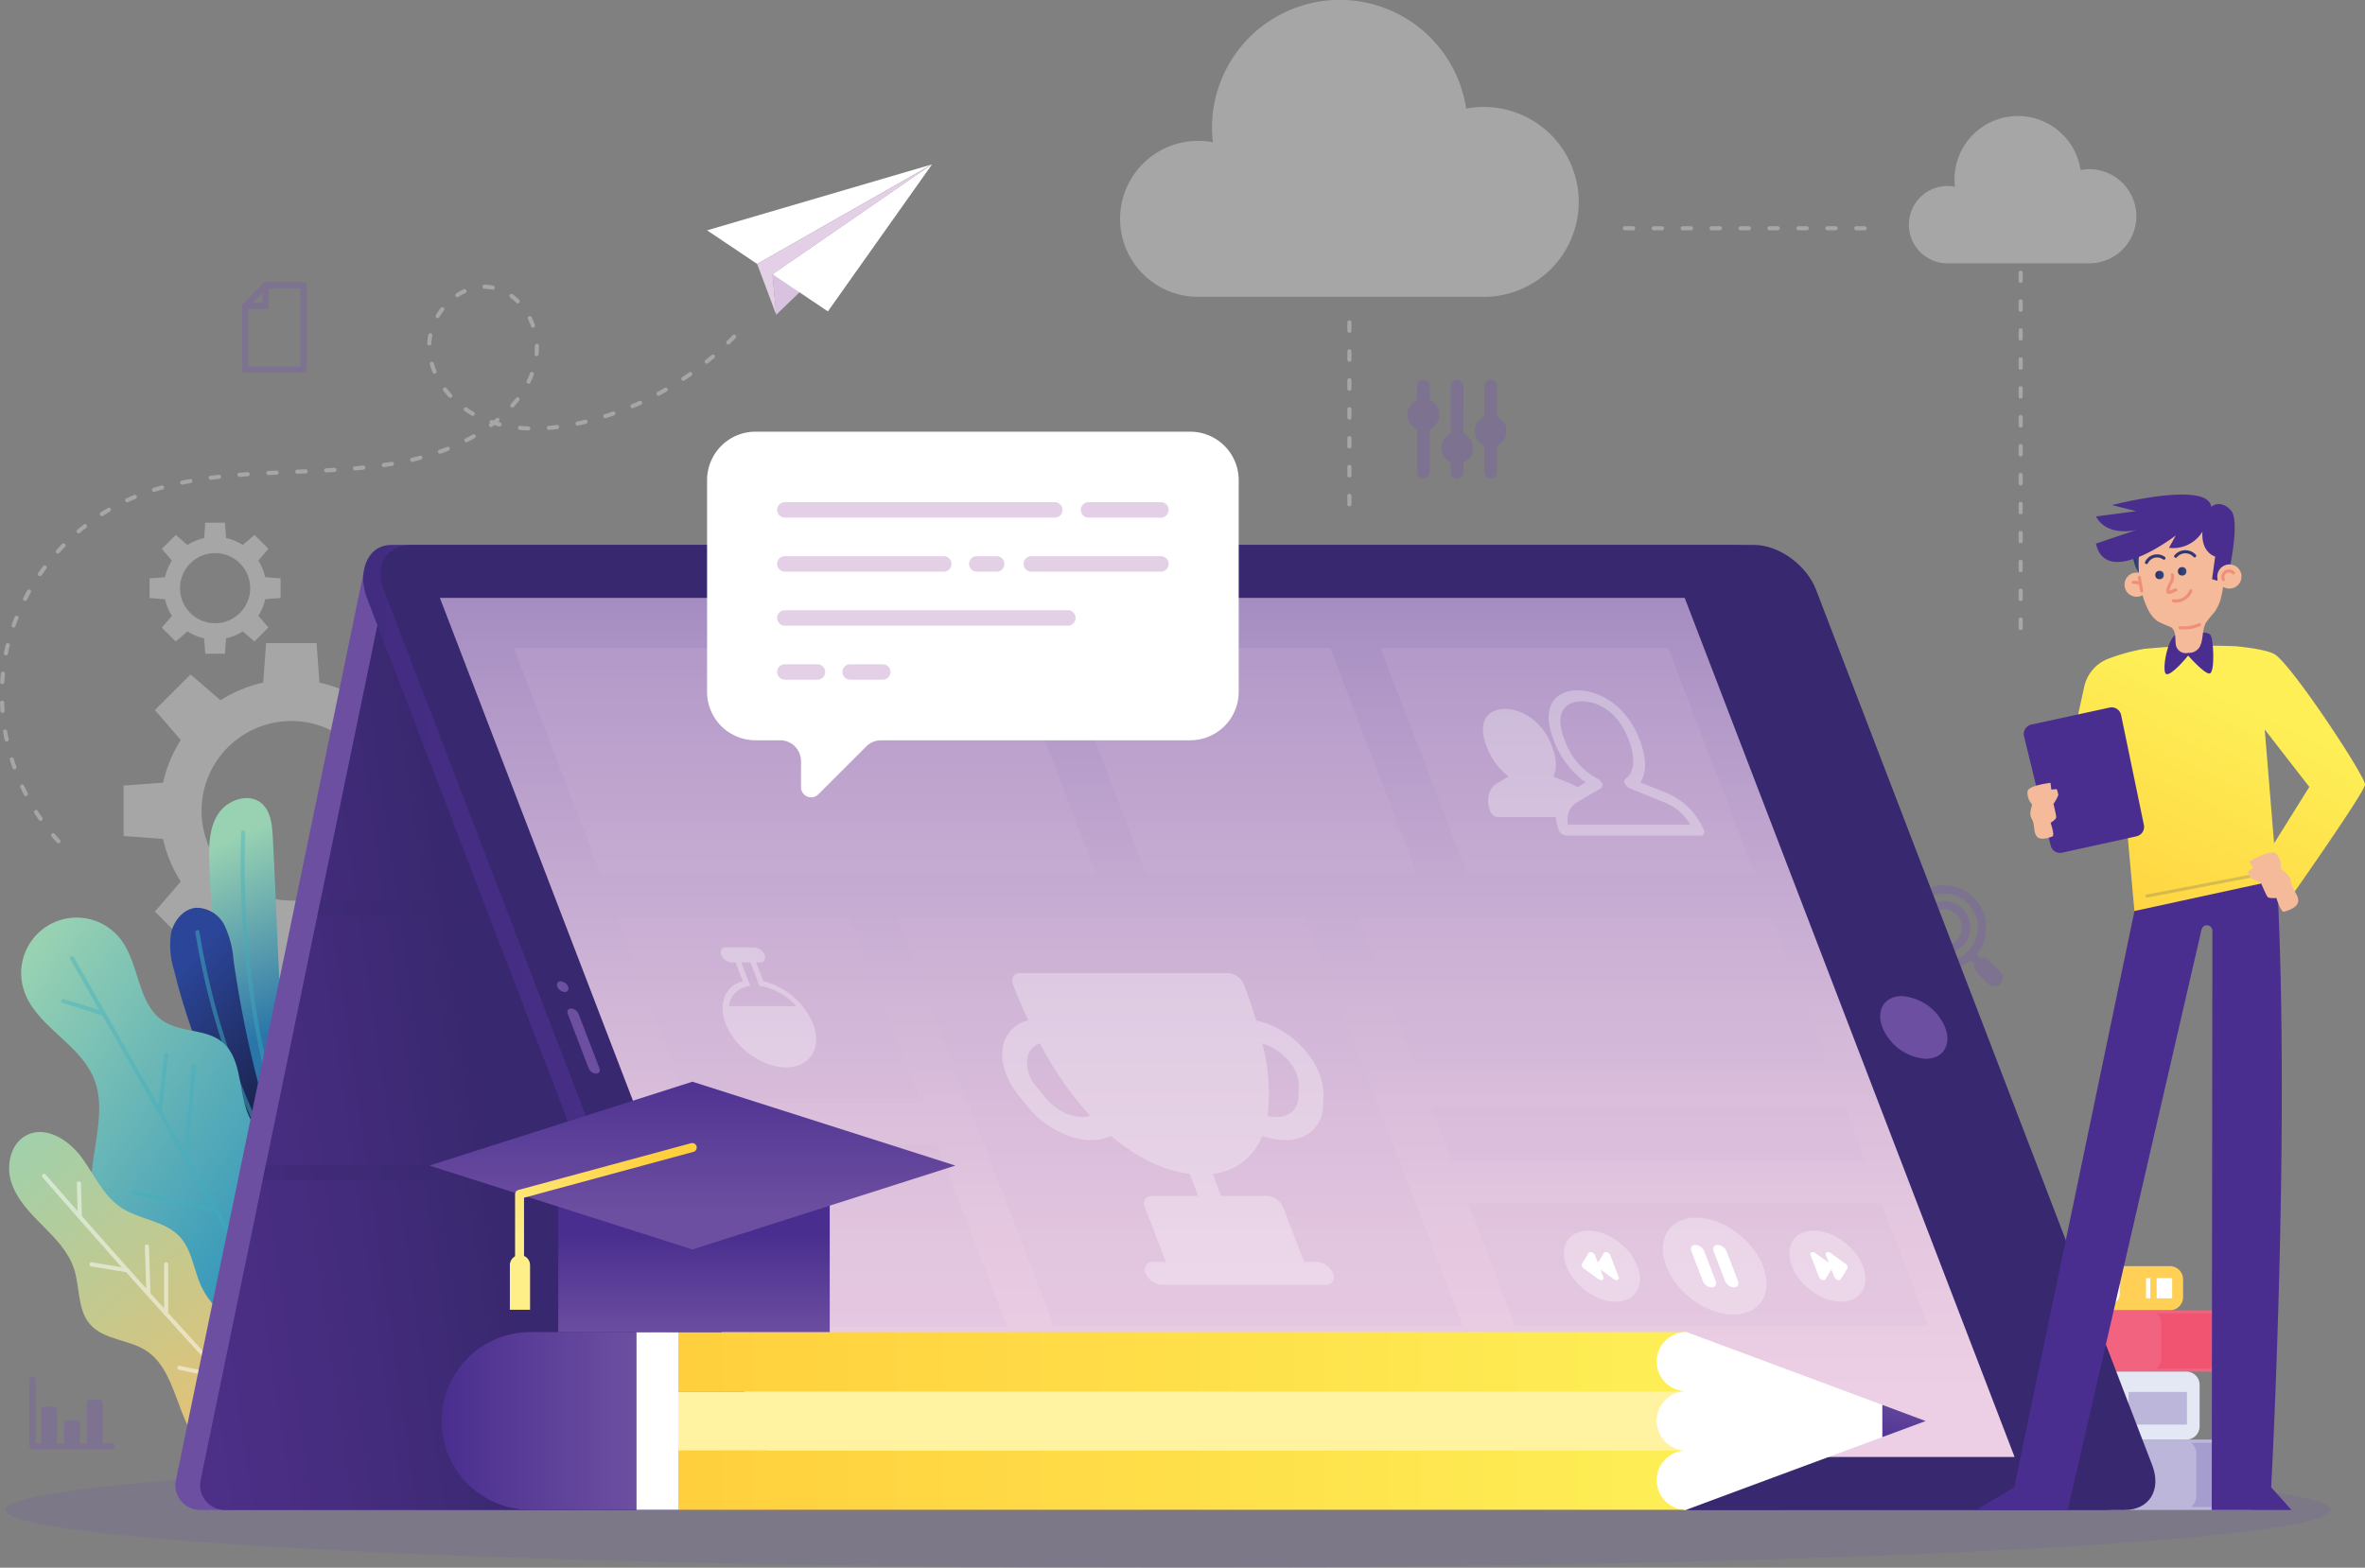 <svg xmlns="http://www.w3.org/2000/svg" xmlns:xlink="http://www.w3.org/1999/xlink" width="407.122" height="269.952" viewBox="0 0 407.122 269.952"><rect x="0" y="0" width="407.122" height="269.952" fill="#808080" stroke="none"/><defs><style>.a{fill:#725ea9;}.a,.x{opacity:0.2;}.b,.j{fill:#fff;}.ai,.b{opacity:0.3;}.c{fill:url(#a);}.d,.k,.t{opacity:0.4;}.e{fill:#3fafbf;}.f{fill:url(#b);}.g{opacity:0.5;}.h{fill:url(#c);}.i{fill:url(#d);}.k{fill:#785da8;}.l{fill:#ffd055;}.m{fill:#f1637e;}.n{fill:#f05470;}.o{fill:#bbb6da;}.p{fill:#a49dcd;}.q{fill:#e4e8f5;}.r{fill:#6d4fa1;}.s{fill:url(#e);}.t{fill:#3b2972;}.u{fill:url(#f);}.v{fill:#38286f;}.w{fill:url(#g);}.y{fill:#d0b4d6;}.z{fill:#4a2e8f;}.aa{fill:url(#h);}.ab{fill:#323b72;}.ac{fill:#f4ba9a;}.ad{fill:url(#i);}.ae{fill:#f08f78;}.af{fill:#30386f;}.ag{fill:url(#j);}.ah{fill:url(#k);}.aj{fill:url(#l);}.ak{fill:#fff2a0;}.al{fill:url(#m);}.am{fill:url(#n);}.an{fill:url(#o);}.ao{fill:#d8c2df;}.ap{fill:#e3d0e6;}.aq{fill:url(#p);}.ar{fill:url(#q);}.as{fill:url(#r);}.at{fill:url(#s);}</style><linearGradient id="a" x1="0.495" y1="0.542" x2="0.422" y2="0.066" gradientUnits="objectBoundingBox"><stop offset="0" stop-color="#2a75aa"/><stop offset="1" stop-color="#98d2b2"/></linearGradient><linearGradient id="b" x1="0.553" y1="0.682" x2="0.278" y2="0.095" gradientUnits="objectBoundingBox"><stop offset="0.004" stop-color="#1b2450"/><stop offset="1" stop-color="#2b4699"/></linearGradient><linearGradient id="c" x1="0.769" y1="0.798" x2="0.077" y2="0.028" gradientUnits="objectBoundingBox"><stop offset="0" stop-color="#268fbd"/><stop offset="1" stop-color="#98d2b2"/></linearGradient><linearGradient id="d" x1="0.845" y1="0.977" x2="0.052" y2="-0.133" gradientUnits="objectBoundingBox"><stop offset="0.004" stop-color="#f0bf6a"/><stop offset="1" stop-color="#98d2b2"/></linearGradient><linearGradient id="e" x1="-0.932" y1="0.855" x2="0.47" y2="0.542" gradientUnits="objectBoundingBox"><stop offset="0" stop-color="#422c80"/><stop offset="0.414" stop-color="#533393"/><stop offset="0.571" stop-color="#4f308b"/><stop offset="0.816" stop-color="#442c7c"/><stop offset="1" stop-color="#38286f"/></linearGradient><linearGradient id="f" x1="0" y1="0.5" x2="1" y2="0.5" xlink:href="#e"/><linearGradient id="g" x1="0.5" y1="0.922" x2="0.5" y2="-0.098" gradientUnits="objectBoundingBox"><stop offset="0" stop-color="#eccfe4"/><stop offset="0.176" stop-color="#e5c8e0"/><stop offset="0.438" stop-color="#d1b6d7"/><stop offset="0.752" stop-color="#b49bc9"/><stop offset="1" stop-color="#9b84bd"/></linearGradient><linearGradient id="h" x1="0.094" y1="1.173" x2="0.577" y2="0.218" gradientUnits="objectBoundingBox"><stop offset="0" stop-color="#ffcf3d"/><stop offset="1" stop-color="#feef56"/></linearGradient><linearGradient id="i" y1="0.5" x2="0.999" y2="0.5" gradientUnits="objectBoundingBox"><stop offset="0" stop-color="#283267"/><stop offset="0.999" stop-color="#3b467f"/></linearGradient><linearGradient id="j" x1="0" y1="0.5" x2="1" y2="0.5" xlink:href="#i"/><linearGradient id="k" x1="0" y1="0.5" x2="1.001" y2="0.5" xlink:href="#i"/><linearGradient id="l" x1="0" y1="0.5" x2="1" y2="0.5" xlink:href="#h"/><linearGradient id="m" x1="0" y1="0.5" x2="1" y2="0.5" xlink:href="#h"/><linearGradient id="n" x1="-0.008" y1="1.621" x2="0.803" y2="-0.564" gradientUnits="objectBoundingBox"><stop offset="0" stop-color="#4a2e8f"/><stop offset="1" stop-color="#6d4fa1"/></linearGradient><linearGradient id="o" x1="0" y1="0.5" x2="1" y2="0.5" xlink:href="#n"/><linearGradient id="p" x1="0.5" y1="0.417" x2="0.5" y2="1.034" xlink:href="#n"/><linearGradient id="q" x1="0.5" y1="-0.137" x2="0.5" y2="0.787" xlink:href="#n"/><linearGradient id="r" x1="0.667" y1="0.002" x2="0.075" y2="0.789" gradientUnits="objectBoundingBox"><stop offset="0" stop-color="#ffcf3d"/><stop offset="1" stop-color="#feef89"/></linearGradient><linearGradient id="s" x1="7.161" y1="-1.683" x2="1.821" y2="0.108" xlink:href="#r"/></defs><g transform="translate(-120 184.171)"><g transform="translate(-47.017 -193.513)"><ellipse class="a" cx="200.153" cy="9.941" rx="200.153" ry="9.941" transform="translate(167.933 259.411)"/><path class="b" d="M241.229,128.265V119.58l-6.8-.5a22.49,22.49,0,0,0-3.043-7.339l4.456-5.164-6.143-6.143-5.162,4.458a22.453,22.453,0,0,0-7.34-3.043l-.5-6.8h-8.685l-.5,6.8a22.481,22.481,0,0,0-7.34,3.043l-5.163-4.458-6.141,6.143,4.455,5.164a22.462,22.462,0,0,0-3.043,7.339l-6.8.5v8.685l6.8.5a22.453,22.453,0,0,0,3.043,7.342l-4.455,5.163,6.141,6.143,5.163-4.456a22.451,22.451,0,0,0,7.34,3.042l.5,6.8H216.7l.5-6.8a22.478,22.478,0,0,0,7.34-3.042l5.162,4.456,6.143-6.143-4.456-5.163a22.491,22.491,0,0,0,3.043-7.342Zm-13.414-4.343a15.457,15.457,0,1,1-15.457-15.455A15.459,15.459,0,0,1,227.815,123.923Z" transform="translate(4.811 25.035)"/><path class="b" d="M209.5,91.973V88.582l-2.655-.2a8.776,8.776,0,0,0-1.189-2.866L207.4,83.5l-2.4-2.4-2.016,1.74a8.771,8.771,0,0,0-2.867-1.189L199.922,79H196.53l-.2,2.655a8.777,8.777,0,0,0-2.866,1.189l-2.017-1.74-2.4,2.4,1.742,2.017a8.748,8.748,0,0,0-1.189,2.866l-2.655.2v3.392l2.655.2a8.771,8.771,0,0,0,1.189,2.867l-1.742,2.016,2.4,2.4,2.017-1.74a8.748,8.748,0,0,0,2.866,1.189l.2,2.655h3.392l.194-2.655a8.743,8.743,0,0,0,2.867-1.189L205,99.449l2.4-2.4-1.74-2.016a8.771,8.771,0,0,0,1.189-2.867Zm-5.239-1.7a6.037,6.037,0,1,1-6.037-6.035A6.036,6.036,0,0,1,204.261,90.277Z" transform="translate(5.823 20.347)"/><g transform="translate(203.008 146.76)"><path class="c" d="M220,188.979c-8.944-7.251-15.338-17.342-19.262-28.166s-5.485-22.393-5.839-33.9c-.089-2.91-.053-6.007,1.523-8.458s5.264-3.742,7.48-1.854c1.591,1.355,1.821,3.688,1.936,5.776.715,13.044.942,26.219,2.142,39.221.985,10.675,4.838,20.792,12.648,28.368" transform="translate(-194.872 -115.696)"/><g class="d" transform="translate(5.432 5.587)"><path class="e" d="M205.061,168.242a.357.357,0,0,1-.344-.261,159.722,159.722,0,0,1-5.546-47.617.372.372,0,0,1,.368-.344.357.357,0,0,1,.344.37,158.942,158.942,0,0,0,5.521,47.4.355.355,0,0,1-.249.437A.3.3,0,0,1,205.061,168.242Z" transform="translate(-199.076 -120.02)"/></g></g><g transform="translate(196.279 165.643)"><path class="f" d="M190.357,141.061a14.217,14.217,0,0,1-.495-6.413c.469-2.111,2.109-4.114,4.263-4.321a5.4,5.4,0,0,1,4.923,3.033,16.843,16.843,0,0,1,1.543,5.891,188.8,188.8,0,0,0,12.429,45.665c-1.16-2.773-4.524-5.345-6.33-7.829a94.062,94.062,0,0,1-6.919-11.308A107.112,107.112,0,0,1,190.357,141.061Z" transform="translate(-189.664 -130.31)"/><g class="g" transform="translate(4.36 3.84)"><path class="e" d="M205.4,171.037a.359.359,0,0,1-.318-.2,128.278,128.278,0,0,1-12.038-37.148.355.355,0,0,1,.7-.112,127.6,127.6,0,0,0,11.971,36.941.356.356,0,0,1-.158.478A.37.37,0,0,1,205.4,171.037Z" transform="translate(-193.039 -133.282)"/></g></g><path class="h" d="M200.8,210.23c-2.989-5.174-2.832-11.914-6.612-16.54-3.084-3.777-8.34-5.515-10.808-9.719-4.25-7.238,2.142-16.942-1.052-24.7-2.52-6.117-10.272-9.086-12.117-15.44a9.55,9.55,0,0,1,16.782-8.433c3.265,4.308,2.849,11.221,7.417,14.11,2.991,1.894,7.171,1.274,9.943,3.476,3.418,2.719,2.849,7.984,4.388,12.069,1.792,4.752,6.4,7.723,9.888,11.412a29.131,29.131,0,0,1,7.843,21.025c-.262,6.029-3.185,16.31-8.923,19.592C212.01,220.242,203.58,215.044,200.8,210.23Z" transform="translate(0.831 35.733)"/><path class="i" d="M192.12,198.051c-3.035-2.16-7.545-1.941-9.977-4.761-2.19-2.539-1.7-6.369-2.747-9.554-.972-2.949-3.244-5.256-5.437-7.458s-4.45-4.533-5.375-7.5-.039-6.745,2.764-8.086c3.3-1.58,7.166.914,9.344,3.853s3.68,6.542,6.706,8.6c3.181,2.159,7.63,2.287,10.231,5.118,2.123,2.309,2.371,5.739,3.713,8.574,1.7,3.589,5.043,6.055,8.126,8.556,6.8,5.528,10.961,16.054-.13,19.454C196.353,218.826,199.311,203.172,192.12,198.051Z" transform="translate(0.355 44.065)"/><g class="g" transform="translate(174.255 211.477)"><path class="j" d="M208.365,205.932a.35.35,0,0,1-.261-.112c-11.957-12.9-23.866-26.171-35.4-39.446a.357.357,0,1,1,.538-.469c11.525,13.271,23.429,26.538,35.381,39.431a.356.356,0,0,1-.019.5A.345.345,0,0,1,208.365,205.932Z" transform="translate(-172.619 -165.783)"/><g transform="translate(17.696 12.153)"><path class="j" d="M186.932,184.08a.356.356,0,0,1-.355-.346l-.262-8.179a.358.358,0,0,1,.345-.367.366.366,0,0,1,.367.348l.262,8.176a.358.358,0,0,1-.345.368Z" transform="translate(-186.314 -175.188)"/></g><g transform="translate(21.007 15.227)"><path class="j" d="M189.232,186.771a.354.354,0,0,1-.355-.355v-8.494a.355.355,0,0,1,.711,0v8.494A.353.353,0,0,1,189.232,186.771Z" transform="translate(-188.877 -177.567)"/></g><g transform="translate(8.169 15.225)"><path class="j" d="M185.425,179.295a.318.318,0,0,1-.059-.005l-6.127-1.016a.357.357,0,0,1-.292-.411.353.353,0,0,1,.408-.292l6.128,1.016a.357.357,0,0,1-.058.708Z" transform="translate(-178.941 -177.566)"/></g><g transform="translate(5.984 1.298)"><path class="j" d="M177.766,173.235a.357.357,0,0,1-.355-.346l-.16-5.736a.356.356,0,0,1,.712-.019l.16,5.736a.357.357,0,0,1-.346.366Z" transform="translate(-177.25 -166.787)"/></g><g transform="translate(23.292 33.04)"><path class="j" d="M198.668,193.664a.471.471,0,0,1-.074-.006l-7.666-1.6a.356.356,0,0,1-.275-.42.352.352,0,0,1,.421-.275l7.666,1.6a.355.355,0,0,1-.072.7Z" transform="translate(-190.645 -191.353)"/></g></g><g class="d" transform="translate(177.55 173.989)"><g transform="translate(1.513)"><path class="e" d="M214.445,203.638a.358.358,0,0,1-.31-.181L176.387,137.3a.356.356,0,1,1,.618-.354l37.75,66.157a.358.358,0,0,1-.133.487A.348.348,0,0,1,214.445,203.638Z" transform="translate(-176.34 -136.769)"/></g><g transform="translate(12.051 40.289)"><path class="e" d="M199.142,171.887a.332.332,0,0,1-.079-.008l-14.29-3.226a.355.355,0,0,1,.158-.693l14.29,3.225a.355.355,0,0,1-.079.7Z" transform="translate(-184.496 -167.951)"/></g><g transform="translate(21.12 18.601)"><path class="e" d="M191.87,167.636h-.031a.357.357,0,0,1-.323-.388l1.4-15.76a.365.365,0,0,1,.386-.322.356.356,0,0,1,.323.388l-1.4,15.757A.359.359,0,0,1,191.87,167.636Z" transform="translate(-191.515 -151.165)"/></g><g transform="translate(16.622 16.62)"><path class="e" d="M188.391,160.2a.136.136,0,0,1-.04,0,.354.354,0,0,1-.315-.391l1.089-9.86a.356.356,0,0,1,.708.078l-1.089,9.861A.357.357,0,0,1,188.391,160.2Z" transform="translate(-188.033 -149.632)"/></g><g transform="translate(0 7.364)"><path class="e" d="M182.486,145.366a.336.336,0,0,1-.106-.017l-6.962-2.186a.356.356,0,0,1,.213-.678l6.962,2.184a.357.357,0,0,1-.107.7Z" transform="translate(-175.169 -142.468)"/></g></g><path class="k" d="M427.648,130.036a4.544,4.544,0,1,0,4.544,4.544A4.549,4.549,0,0,0,427.648,130.036Zm0,7.652a3.108,3.108,0,1,1,3.107-3.107A3.112,3.112,0,0,1,427.648,137.688Zm9.7,4.566-2.023-2.026a1.431,1.431,0,0,0-1.381-.364l-.673-.673a7.264,7.264,0,1,0-1.016,1.018l.673.672a1.423,1.423,0,0,0,.367,1.38l2.025,2.025a1.435,1.435,0,0,0,2.029-2.031Zm-15.545-7.674a5.842,5.842,0,1,1,5.841,5.842A5.848,5.848,0,0,1,421.806,134.581Z" transform="translate(74.002 34.456)"/><g transform="translate(467.042 227.364)"><path class="l" d="M405.846,184.734v.95h64.935a2.282,2.282,0,0,0,2.282-2.282V180.36a2.281,2.281,0,0,0-2.282-2.282H405.846v.95h.621v5.7h-.621Z" transform="translate(-397.283 -178.078)"/><path class="j" d="M406.327,178.815H460.1a1.912,1.912,0,0,1,1.911,1.911v1.881a1.912,1.912,0,0,1-1.911,1.911H406.327Z" transform="translate(-397.143 -177.863)"/><g transform="translate(4.359 7.605)"><path class="m" d="M402.593,193.567v.951h76.344a2.282,2.282,0,0,0,2.282-2.286v-5.985a2.282,2.282,0,0,0-2.282-2.283H402.593v.948h.62v8.652h-.62Z" transform="translate(-402.593 -183.964)"/><path class="n" d="M464.444,184.378H454.355a2.274,2.274,0,0,1,.817,1.749v5.985a2.272,2.272,0,0,1-.866,1.788h10.087a2.274,2.274,0,0,0,.868-1.788v-5.985A2.275,2.275,0,0,0,464.444,184.378Z" transform="translate(-387.488 -183.843)"/><path class="j" d="M403.073,184.7h50.368a1.913,1.913,0,0,1,1.912,1.911v4.827a1.911,1.911,0,0,1-1.912,1.912H403.073Z" transform="translate(-402.453 -183.749)"/></g><path class="o" d="M404.233,212.311v1h80.744a2.414,2.414,0,0,0,2.414-2.414v-7.293a2.415,2.415,0,0,0-2.414-2.415H404.233V202.2h.656V212.31h-.656Z" transform="translate(-397.754 -171.326)"/><path class="p" d="M469.65,201.632H458.98a2.41,2.41,0,0,1,.864,1.85v7.293a2.4,2.4,0,0,1-.916,1.89H469.6a2.406,2.406,0,0,0,.915-1.89v-7.293A2.409,2.409,0,0,0,469.65,201.632Z" transform="translate(-381.779 -171.198)"/><path class="j" d="M404.741,201.973h53.273A2.023,2.023,0,0,1,460.036,204v6.066a2.022,2.022,0,0,1-2.022,2.021H404.741Z" transform="translate(-397.606 -171.099)"/><rect class="j" width="2.658" height="3.486" transform="translate(71.237 2.062)"/><rect class="j" width="0.733" height="3.486" transform="translate(69.406 2.062)"/><g transform="translate(0 18.164)"><path class="q" d="M399.219,202.891v.948h76.346a2.281,2.281,0,0,0,2.282-2.283V194.42a2.283,2.283,0,0,0-2.282-2.284H399.219v.951h.621v9.8h-.621Z" transform="translate(-399.219 -192.136)"/><path class="j" d="M399.7,192.873h50.369a1.911,1.911,0,0,1,1.911,1.911v5.978a1.912,1.912,0,0,1-1.911,1.912H399.7Z" transform="translate(-399.079 -191.921)"/><rect class="o" width="10.051" height="5.627" transform="translate(66.394 3.5)"/></g></g><g transform="translate(197.202 103.175)"><path class="r" d="M222.8,85.557l-32.329,156.4a4.27,4.27,0,0,0,4.181,5.135H294.8Z" transform="translate(-190.378 -80.913)"/><path class="s" d="M226.095,85.557l-32.329,156.4a4.27,4.27,0,0,0,4.18,5.135H298.1Z" transform="translate(-189.415 -80.913)"/><g transform="translate(15.023 61.209)"><path class="t" d="M270.363,167.232l-1.156-2.592H202.54l-.535,2.592Z" transform="translate(-202.005 -119.023)"/><path class="t" d="M209.837,129.335l-.535,2.6h38.6l-1.156-2.6Z" transform="translate(-199.874 -129.335)"/></g><path class="u" d="M515.174,248.141H284.044c-4.261,0-9.045-3.456-10.679-7.718L216.039,91.083c-1.637-4.261-.047-9.12,4.216-9.12H451.384c4.263,0,9.043,3.455,10.68,7.718l57.864,150.744C521.565,244.685,519.437,248.141,515.174,248.141Z" transform="translate(-183.068 -81.963)"/><path class="v" d="M517.942,248.141H286.814c-4.263,0-9.045-3.456-10.68-7.718L218.27,89.681c-1.637-4.261.492-7.718,4.755-7.718H454.153c4.263,0,9.045,3.455,10.679,7.718L522.7,240.425C524.334,244.685,522.2,248.141,517.942,248.141Z" transform="translate(-182.393 -81.963)"/><path class="r" d="M428.695,147.489c1.144,2.985-.345,5.4-3.327,5.4a8.754,8.754,0,0,1-7.47-5.4c-1.145-2.981.345-5.4,3.325-5.4A8.766,8.766,0,0,1,428.695,147.489Z" transform="translate(-124.035 -64.4)"/><path class="w" d="M496.7,236.959H282.408l-23.273-60.63-33.513-87.31H439.91l21.073,54.9Z" transform="translate(-180.084 -79.902)"/><g transform="translate(58.248 17.718)"><g class="x"><path class="y" d="M335.737,134.678H250.43l-14.971-39h85.306Z" transform="translate(-235.459 -95.676)"/><path class="y" d="M415.427,134.678H365.9l-14.971-39h49.531Z" transform="translate(-201.733 -95.676)"/><path class="y" d="M369.746,134.678H323.113l-14.971-39h46.631Z" transform="translate(-214.229 -95.676)"/><path class="y" d="M301.335,162.874H261.254l-12.016-31.3H289.32Z" transform="translate(-231.434 -85.191)"/><path class="y" d="M312.992,193.242H272.911l-12.015-31.3h40.081Z" transform="translate(-228.029 -76.321)"/><path class="y" d="M383.911,201.95H313.534L286.52,131.574h70.374Z" transform="translate(-220.545 -85.191)"/><path class="y" d="M422.675,140.847H351.553L348,131.574h71.119Z" transform="translate(-202.588 -85.191)"/><path class="y" d="M427.556,153.56H356.435l-3.56-9.273H424Z" transform="translate(-201.163 -81.477)"/><path class="y" d="M432.436,166.272H361.315L357.755,157h71.122Z" transform="translate(-199.738 -77.764)"/><path class="y" d="M441.854,190.81H370.733l-8.1-21.1h71.122Z" transform="translate(-198.312 -74.05)"/></g><path class="b" d="M351.6,151.2a15.531,15.531,0,0,0-7.355-4.029c-.585-1.946-1.251-3.972-2.094-6.171a3.207,3.207,0,0,0-2.735-1.977h-35.8c-1.092,0-1.637.886-1.218,1.977.845,2.2,1.734,4.226,2.642,6.171a5.629,5.629,0,0,0-4.26,4.029c-.737,2.681.257,6.044,2.659,8.994l1.494,1.832a16.223,16.223,0,0,0,7.82,5.287,11.359,11.359,0,0,0,3.127.466,7.6,7.6,0,0,0,3.371-.73c4.711,4.013,9.419,6.053,13.559,6.547l1.461,3.8h-7.951c-1.092,0-1.638.886-1.218,1.977l3.6,9.379h-2.24c-1.092,0-1.637.884-1.218,1.977a3.206,3.206,0,0,0,2.737,1.974h28.288c1.093,0,1.638-.884,1.218-1.974a3.2,3.2,0,0,0-2.735-1.977h-2.239l-3.6-9.379a3.207,3.207,0,0,0-2.737-1.977h-7.949l-1.461-3.8a10.187,10.187,0,0,0,8.533-6.547,11.77,11.77,0,0,0,3.932.73,7.975,7.975,0,0,0,2.769-.466,5.661,5.661,0,0,0,3.761-5.287l.084-1.832C355.979,157.24,354.392,153.878,351.6,151.2Zm-39.062,12.355a9.471,9.471,0,0,1-4.571-3.091l-1.494-1.835a6.032,6.032,0,0,1-1.553-5.252,3.2,3.2,0,0,1,2.113-2.224,59.779,59.779,0,0,0,8.661,12.463A5.663,5.663,0,0,1,312.536,163.551Zm39.075-4.925-.085,1.835a3.312,3.312,0,0,1-2.2,3.091,5.406,5.406,0,0,1-3.107.065,33.219,33.219,0,0,0-.907-12.465,9.108,9.108,0,0,1,3.818,2.224A7.126,7.126,0,0,1,351.611,158.625Z" transform="translate(-216.449 -83.016)"/><g transform="translate(180.772 98.128)"><g transform="translate(17.022)"><path class="b" d="M389.137,179.965c1.768,4.61,6.94,8.346,11.549,8.346s6.911-3.735,5.141-8.346-6.94-8.344-11.549-8.344S387.367,175.358,389.137,179.965Z" transform="translate(-388.54 -171.621)"/><path class="j" d="M394.6,176.357l1.955,5.095c.236.611-.072,1.109-.684,1.109a1.8,1.8,0,0,1-1.534-1.109l-1.955-5.095c-.235-.61.071-1.106.682-1.106A1.805,1.805,0,0,1,394.6,176.357Zm2.293-1.106c-.611,0-.916.5-.682,1.106l1.956,5.095a1.8,1.8,0,0,0,1.535,1.109c.611,0,.917-.5.682-1.109l-1.955-5.095A1.806,1.806,0,0,0,396.893,175.251Z" transform="translate(-387.441 -170.561)"/></g><g transform="translate(0 2.229)"><path class="b" d="M388.04,179.461c1.3,3.38-.393,6.119-3.77,6.119s-7.17-2.739-8.466-6.119.39-6.115,3.768-6.115S386.742,176.083,388.04,179.461Z" transform="translate(-375.366 -173.346)"/><path class="j" d="M382.14,176.25a.457.457,0,0,0-.566.124l-1.034,1.68-.492-1.283a.942.942,0,0,0-.547-.519.456.456,0,0,0-.566.124l-1.145,1.857c-.134.218,0,.574.3.793l2.57,1.858a.819.819,0,0,0,.46.165.433.433,0,0,0,.2-.044.381.381,0,0,0,.147-.518l-.492-1.282,2.326,1.68a.809.809,0,0,0,.46.165.43.43,0,0,0,.2-.044.379.379,0,0,0,.149-.518l-1.425-3.713A.935.935,0,0,0,382.14,176.25Z" transform="translate(-374.673 -172.51)"/></g><g transform="translate(38.816 2.229)"><path class="b" d="M405.845,179.461c1.3,3.38,5.087,6.119,8.467,6.119s5.066-2.739,3.769-6.119-5.088-6.115-8.466-6.115S404.546,176.083,405.845,179.461Z" transform="translate(-405.407 -173.346)"/><path class="j" d="M414.274,178.23l-2.57-1.857a.676.676,0,0,0-.66-.124.385.385,0,0,0-.146.519l.491,1.283-2.323-1.68a.677.677,0,0,0-.66-.124.385.385,0,0,0-.147.519l1.426,3.713a.925.925,0,0,0,.547.518.682.682,0,0,0,.233.044.378.378,0,0,0,.335-.165l1.035-1.68.491,1.282a.928.928,0,0,0,.548.518.67.67,0,0,0,.231.044.379.379,0,0,0,.336-.165l1.143-1.858C414.716,178.8,414.579,178.448,414.274,178.23Z" transform="translate(-404.586 -172.511)"/></g></g><path class="b" d="M270.373,141.431l-1.24-3.233h.655c.72,0,1.079-.584.8-1.3a2.108,2.108,0,0,0-1.8-1.3h-4.848c-.72,0-1.079.581-.8,1.3a2.116,2.116,0,0,0,1.8,1.3h.655l1.242,3.233c-2.994.793-4.307,3.765-2.946,7.308,1.594,4.151,6.254,7.52,10.406,7.52s6.228-3.368,4.633-7.52A12.56,12.56,0,0,0,270.373,141.431Zm-5.924,4.29a3.867,3.867,0,0,1,2.982-3.336l.681-.182-1.536-4h1.576l1.536,4,.819.182a10.869,10.869,0,0,1,5.544,3.336Z" transform="translate(-227.402 -84.017)"/><path class="b" d="M396.107,118.973l-4.418-1.786c.841-1.265,1.349-3.52-.158-7.444-2.228-5.8-6.946-8.4-10.636-8.4s-6.417,2.6-4.188,8.4a15.657,15.657,0,0,0,5.555,7.445l-1.424.835a8.574,8.574,0,0,0-1.332-.7l-2.8-1.136c.528-.991.76-2.635-.267-5.307-1.681-4.379-5.258-6.338-8.057-6.338s-4.872,1.96-3.19,6.338a11.893,11.893,0,0,0,3.807,5.307l-1.933,1.136c-1.529.9-2,2.815-1.2,4.889a1.532,1.532,0,0,0,1.309.948h9.987a7.138,7.138,0,0,0,.481,2.248,1.529,1.529,0,0,0,1.309.946H402.05c.522,0,.782-.421.583-.946A12.032,12.032,0,0,0,396.107,118.973Zm-16.855,5.488a4.266,4.266,0,0,1,.008-1.788,3.437,3.437,0,0,1,.172-.538c.025-.054.05-.106.076-.162a3.082,3.082,0,0,1,.2-.35c.037-.057.075-.114.118-.167a2.979,2.979,0,0,1,.26-.3c.044-.044.085-.093.134-.134a2.884,2.884,0,0,1,.428-.317.408.408,0,0,1,.043-.028l.649-.381.512-.3,0,0,3.026-1.775a.647.647,0,0,0,.224-.818,1.568,1.568,0,0,0-.8-.854,12.027,12.027,0,0,1-5.7-6.808c-1.841-4.8.353-6.507,3.021-6.507s6.176,1.709,8.02,6.507c1.242,3.241,1.074,5.658-.475,6.808a.684.684,0,0,0-.145.854,1.59,1.59,0,0,0,.851.818l6.075,2.459a9.038,9.038,0,0,1,4.339,3.779Z" transform="translate(-197.744 -94.02)"/></g><g transform="translate(65.688 75.139)"><path class="r" d="M243.131,141.04c.2.512-.058.925-.569.925a1.5,1.5,0,0,1-1.279-.925c-.2-.512.058-.924.569-.924A1.5,1.5,0,0,1,243.131,141.04Z" transform="translate(-241.217 -140.116)"/><path class="r" d="M247.548,154.955h0a1.5,1.5,0,0,1-1.279-.925l-3.591-9.352c-.2-.512.059-.926.57-.926h0a1.5,1.5,0,0,1,1.28.926l3.591,9.352C248.313,154.541,248.058,154.955,247.548,154.955Z" transform="translate(-240.809 -139.054)"/></g></g><g transform="translate(507.215 94.507)"><g transform="translate(0 66.375)"><path class="z" d="M482.1,126.625c2.3,43.669-1.018,104.562-1.018,104.562l3.5,3.909H470.851l.114-99.732a.948.948,0,0,0-1.058-.942h0a.943.943,0,0,0-.81.724l-23.043,99.949H430.31l6.546-3.909,21.716-104.141Z" transform="translate(-430.31 -126.625)"/></g><path class="aa" d="M477.985,96.941c-.965-.665-3.751-1.142-6.665-1.443a112.144,112.144,0,0,0-15.894.451,33.112,33.112,0,0,0-6.436,1.8,6.67,6.67,0,0,0-3.875,4.694l-1.824,8.293a29.111,29.111,0,0,1,6.192,9.439l1.567-9,2.7,29.909,23.4-5.083,3.065,3.347s13.144-18.666,13.23-20.031S481.116,99.092,477.985,96.941Zm-.193,32.482-1.612-19.6,7.679,9.89Z" transform="translate(-426.518 -69.376)"/><g class="x" transform="translate(29.116 65.356)"><path class="ab" d="M453.111,129.88a.267.267,0,0,1-.05-.528l18.264-3.511a.265.265,0,0,1,.31.212.262.262,0,0,1-.212.31l-18.261,3.512A.232.232,0,0,1,453.111,129.88Z" transform="translate(-452.844 -125.836)"/></g><g transform="translate(46.766 61.622)"><path class="ac" d="M466.746,124.494s3.662-2.142,4.578-1.385a3.289,3.289,0,0,1,.845,2.5c.047.441,1.574.959,1.743,2.358s1.317,2.2,1.253,3.365-1.974,1.7-2.47,1.828-1.3-2.379-1.3-2.379-1.264.149-1.522-.2-1.141-2.43-1.141-2.43a7.935,7.935,0,0,1-1.8-.836,4.864,4.864,0,0,1-.429-1.11l.9-.556Z" transform="translate(-466.504 -122.947)"/></g><path class="z" d="M461.594,93.7s1.172-.252,1.708.345.814,6.481-.132,6.646c-.873.152-3.708-3.086-3.708-3.086s-2.874,3.565-3.784,3.179c-.84-.355.257-6.955,2.137-6.959S461.594,93.7,461.594,93.7Z" transform="translate(-422.984 -69.883)"/><path class="ad" d="M451.059,82.429s.037,2.982,1.206,4.344l.229-4.949Z" transform="translate(-424.249 -73.336)"/><g transform="translate(27.958 2.992)"><path class="ac" d="M460.475,101.834a2.165,2.165,0,0,0,1.911-.911c.811-1.345.371-3.058,1.212-4.371a21.2,21.2,0,0,1,1.379-1.7A7.621,7.621,0,0,0,466.25,91.8c1.209-4.889-.621-15.152-7.88-14.169s-6.741,9.14-6.05,12.834a13.165,13.165,0,0,0,1.416,4.235,5.387,5.387,0,0,0,1.5,1.708,21.949,21.949,0,0,0,2.2.965c.964.54.78,1.908.889,2.841A1.733,1.733,0,0,0,460.475,101.834Z" transform="translate(-451.948 -77.57)"/></g><path class="z" d="M468.476,87.56c-.925.419-1.331,2.538-1.331,2.538l-.9-.283.537-3.89s-2.458-.659-2.189-4.294a5.912,5.912,0,0,1-5.758,2.792L460,82.291s-11.987,9.26-13.737,1.4l6.989-2.354s-5.015,1.33-6.989-2.313l6.913-.908-4.148-1.058s16.527-4.263,17.066.306c0,0,1.576-1.4,3.419.628,1.486,1.632-.116,9.335-.116,9.335Z" transform="translate(-425.65 -75.255)"/><g transform="translate(41.495 12.022)"><circle class="ac" cx="2.087" cy="2.087" r="2.087"/></g><g transform="translate(25.517 13.427)"><circle class="ac" cx="2.087" cy="2.087" r="2.087"/></g><g transform="translate(32.721 13.551)"><path class="ae" d="M456.106,89.3a.46.46,0,0,1-.472-.525,3.891,3.891,0,0,1,.547-1.521,3.412,3.412,0,0,0,.227-.482,1.918,1.918,0,0,0,0-.724.265.265,0,0,1,.227-.3.268.268,0,0,1,.3.229,2.344,2.344,0,0,1-.017.937,3.473,3.473,0,0,1-.269.585,3.81,3.81,0,0,0-.483,1.257,3.565,3.565,0,0,0,.506-.2,4.638,4.638,0,0,1,.509-.207.269.269,0,0,1,.333.176.266.266,0,0,1-.174.335,4.1,4.1,0,0,0-.447.183A2.185,2.185,0,0,1,456.106,89.3Z" transform="translate(-455.634 -85.743)"/></g><g transform="translate(33.673 16.312)"><path class="ae" d="M457.068,90.154a2.879,2.879,0,0,1-.472-.037.266.266,0,1,1,.083-.526,2.485,2.485,0,0,0,2.7-1.543.267.267,0,1,1,.5.2,3.008,3.008,0,0,1-2.809,1.911Z" transform="translate(-456.371 -87.879)"/></g><g transform="translate(27.808 13.996)"><path class="ae" d="M452.5,88.966a.266.266,0,0,1-.262-.222l-.4-2.345a.265.265,0,0,1,.216-.309.26.26,0,0,1,.307.217l.407,2.345a.269.269,0,0,1-.217.309A.322.322,0,0,1,452.5,88.966Z" transform="translate(-451.832 -86.086)"/></g><g transform="translate(26.768 14.831)"><path class="ae" d="M452.429,87.431a.261.261,0,0,1-.075-.01,3.931,3.931,0,0,0-1.062-.154.267.267,0,0,1,0-.534h0a4.446,4.446,0,0,1,1.208.173.268.268,0,0,1-.075.525Z" transform="translate(-451.027 -86.733)"/></g><g transform="translate(42.193 12.897)"><path class="ae" d="M463.32,87.249a.268.268,0,0,1-.243-.155,1.317,1.317,0,0,1,2.177-1.43.268.268,0,0,1-.4.355.783.783,0,0,0-1.295.85.264.264,0,0,1-.129.354A.233.233,0,0,1,463.32,87.249Z" transform="translate(-462.965 -85.236)"/></g><g transform="translate(34.83 22.136)"><path class="ae" d="M458.205,93.479a6.728,6.728,0,0,1-.7-.036.269.269,0,0,1-.238-.293.261.261,0,0,1,.295-.238,6.263,6.263,0,0,0,3.177-.5.267.267,0,1,1,.217.487A6.759,6.759,0,0,1,458.205,93.479Z" transform="translate(-457.266 -92.386)"/></g><g transform="translate(34.067 9.58)"><path class="af" d="M456.944,83.977a.263.263,0,0,1-.173-.063.268.268,0,0,1-.032-.376,2.447,2.447,0,0,1,3.669-.08.267.267,0,0,1-.015.377.265.265,0,0,1-.376-.016,1.9,1.9,0,0,0-1.45-.616,1.94,1.94,0,0,0-1.42.68A.269.269,0,0,1,456.944,83.977Z" transform="translate(-456.676 -82.669)"/></g><g transform="translate(29.04 10.298)"><path class="af" d="M453.054,84.9a.28.28,0,0,1-.119-.027.267.267,0,0,1-.123-.357,2.29,2.29,0,0,1,3.406-.857.266.266,0,1,1-.311.432,1.758,1.758,0,0,0-2.614.658A.262.262,0,0,1,453.054,84.9Z" transform="translate(-452.785 -83.225)"/></g><circle class="ag" cx="0.733" cy="0.733" r="0.733" transform="translate(34.715 12.483)"/><circle class="ah" cx="0.733" cy="0.733" r="0.733" transform="translate(30.821 13.114)"/><g transform="translate(8.181 36.639)"><path class="z" d="M451.418,103.65l-13.467,2.923a1.663,1.663,0,0,0-1.261,2.02l4.587,18.811a1.664,1.664,0,0,0,1.973,1.229l12.8-2.815a1.661,1.661,0,0,0,1.27-1.961L453.4,104.934A1.657,1.657,0,0,0,451.418,103.65Z" transform="translate(-436.642 -103.611)"/></g><g transform="translate(8.786 49.643)"><path class="ac" d="M441.109,113.675s-3.7.406-3.95,1.419a2.884,2.884,0,0,0,.713,2.2c.2.335-.609,1.5.005,2.573s.222,2.235.877,3.029,2.283.165,2.7-.006-.328-2.355-.328-2.355.969-.557.966-.939-.466-2.31-.466-2.31a6.9,6.9,0,0,0,.828-1.529,4.333,4.333,0,0,0-.278-1.008l-.924.08Z" transform="translate(-437.11 -113.675)"/></g></g><path class="b" d="M378.846,27.752a16.407,16.407,0,0,0-3.023.291,22,22,0,0,0-43.754,3.313,22.431,22.431,0,0,0,.149,2.481,13.432,13.432,0,1,0-2.536,26.622h49.165a16.353,16.353,0,0,0,0-32.707Z" transform="translate(43.588)"/><path class="b" d="M452.387,33.95a8.061,8.061,0,0,0-1.5.145,10.91,10.91,0,0,0-21.7,1.642,10.772,10.772,0,0,0,.075,1.231,6.661,6.661,0,1,0-1.26,13.2h24.379a8.11,8.11,0,0,0,0-16.22Z" transform="translate(74.287 4.521)"/><g class="ai" transform="translate(398.957 64.518)"><path class="j" d="M346.88,84.064a.355.355,0,0,1-.355-.355V82.285a.355.355,0,1,1,.709,0v1.424A.355.355,0,0,1,346.88,84.064Zm0-4.981a.355.355,0,0,1-.355-.355V77.3a.355.355,0,1,1,.709,0v1.424A.355.355,0,0,1,346.88,79.083Zm0-4.981a.356.356,0,0,1-.355-.355V72.323a.355.355,0,1,1,.709,0v1.424A.355.355,0,0,1,346.88,74.1Zm0-4.98a.356.356,0,0,1-.355-.355V67.343a.355.355,0,1,1,.709,0v1.424A.356.356,0,0,1,346.88,69.123Zm0-4.981a.356.356,0,0,1-.355-.357V62.362a.355.355,0,1,1,.709,0v1.423A.355.355,0,0,1,346.88,64.142Zm0-4.981a.355.355,0,0,1-.355-.355V57.383a.355.355,0,1,1,.709,0v1.423A.355.355,0,0,1,346.88,59.161Zm0-4.981a.355.355,0,0,1-.355-.355V52.4a.355.355,0,1,1,.709,0v1.424A.355.355,0,0,1,346.88,54.18Z" transform="translate(-346.525 -52.045)"/></g><g class="ai" transform="translate(446.369 48.298)"><path class="j" d="M424.842,40.2h-1.425a.355.355,0,0,1,0-.711h1.425a.355.355,0,0,1,0,.711Zm-4.981,0h-1.425a.355.355,0,1,1,0-.711h1.425a.355.355,0,0,1,0,.711Zm-4.98,0h-1.425a.355.355,0,0,1,0-.711h1.425a.355.355,0,0,1,0,.711Zm-4.984,0h-1.423a.355.355,0,0,1,0-.711H409.9a.355.355,0,1,1,0,.711Zm-4.98,0H403.5a.355.355,0,1,1,0-.711h1.423a.355.355,0,0,1,0,.711Zm-4.981,0h-1.423a.355.355,0,0,1,0-.711h1.423a.355.355,0,0,1,0,.711Zm-4.98,0h-1.423a.355.355,0,0,1,0-.711h1.423a.355.355,0,0,1,0,.711Zm-4.981,0h-1.423a.355.355,0,0,1,0-.711h1.423a.355.355,0,0,1,0,.711Zm-4.98,0h-1.424a.355.355,0,0,1,0-.711H385a.355.355,0,0,1,0,.711Z" transform="translate(-383.219 -39.492)"/></g><g transform="translate(243.037 238.702)"><g transform="translate(40.741 10.231)"><rect class="aj" width="173.561" height="10.209" transform="translate(0 10.211)"/><rect class="ak" width="173.561" height="10.21"/></g><rect class="al" width="173.561" height="10.209" transform="translate(40.741 0.022)"/><path class="j" d="M392.844,186.853a5.1,5.1,0,1,0,0,10.209,5.105,5.105,0,1,0,0,10.21,5.1,5.1,0,1,0,0,10.207c-.025-.025,41.219-15.289,41.219-15.289Z" transform="translate(-178.567 -186.853)"/><path class="am" d="M417.8,202.124c4.432-1.642,7.486-2.772,7.486-2.772l-7.486-2.786Z" transform="translate(-169.787 -184.016)"/><rect class="j" width="7.236" height="30.606" transform="translate(33.505 0.022)"/><path class="an" d="M241.154,217.476h18.2V186.87h-18.2a15.3,15.3,0,0,0-15.3,15.3h0A15.3,15.3,0,0,0,241.154,217.476Z" transform="translate(-225.852 -186.848)"/></g><g transform="translate(288.736 37.645)"><path class="ao" d="M270.574,57.147l26.821-25.9-27.45,18.925Z" transform="translate(-258.672 -31.247)"/><path class="j" d="M269.843,48.394l30.1-17.147L261.22,42.606Z" transform="translate(-261.22 -31.247)"/><path class="j" d="M269.945,50.172l9.524,6.392L297.4,31.247Z" transform="translate(-258.672 -31.247)"/><path class="ap" d="M267.894,48.394l3.279,8.753-.629-6.975,27.45-18.925Z" transform="translate(-259.271 -31.247)"/></g><g class="ai" transform="translate(167.017 58.365)"><path class="j" d="M177.082,143.479a.35.35,0,0,1-.262-.116q-.479-.519-.934-1.056a.357.357,0,0,1,.543-.463c.3.353.6.7.915,1.039a.355.355,0,0,1-.022.5A.35.35,0,0,1,177.082,143.479ZM174,139.609a.358.358,0,0,1-.292-.154c-.273-.4-.538-.793-.793-1.2a.357.357,0,0,1,.6-.382c.251.4.51.789.777,1.177a.355.355,0,0,1-.09.494A.33.33,0,0,1,174,139.609Zm-2.539-4.277a.358.358,0,0,1-.318-.2q-.326-.642-.624-1.292a.355.355,0,0,1,.646-.3q.295.638.614,1.268a.356.356,0,0,1-.156.479A.39.39,0,0,1,171.457,135.332Zm-1.954-4.58a.358.358,0,0,1-.336-.238c-.159-.451-.309-.908-.451-1.364a.356.356,0,1,1,.68-.209c.138.448.287.893.442,1.339a.356.356,0,0,1-.217.455A.413.413,0,0,1,169.5,130.752Zm-1.342-4.794a.356.356,0,0,1-.348-.283c-.1-.468-.189-.938-.271-1.41a.356.356,0,0,1,.7-.121q.118.694.265,1.385a.356.356,0,0,1-.348.429Zm-.707-4.927a.355.355,0,0,1-.354-.327c-.036-.479-.063-.956-.083-1.433a.357.357,0,0,1,.341-.371.337.337,0,0,1,.37.341c.018.469.047.939.081,1.407a.358.358,0,0,1-.327.382Zm-.05-4.976h-.021a.355.355,0,0,1-.335-.376c.027-.478.066-.955.111-1.43a.364.364,0,0,1,.389-.32.355.355,0,0,1,.32.388q-.068.7-.11,1.4A.357.357,0,0,1,167.4,116.056Zm.633-4.937a.349.349,0,0,1-.348-.43l.022-.11c.088-.434.185-.862.288-1.288a.356.356,0,1,1,.691.168c-.1.417-.2.839-.28,1.258l-.026.121A.356.356,0,0,1,168.037,111.119Zm1.322-4.8a.343.343,0,0,1-.119-.021.356.356,0,0,1-.217-.455c.16-.451.327-.9.5-1.345a.355.355,0,0,1,.66.262q-.26.655-.494,1.319A.354.354,0,0,1,169.358,106.322Zm1.968-4.571a.347.347,0,0,1-.162-.04.356.356,0,0,1-.155-.479q.328-.638.678-1.265a.356.356,0,1,1,.62.349q-.345.614-.665,1.242A.356.356,0,0,1,171.326,101.751Zm2.556-4.27a.351.351,0,0,1-.2-.063.355.355,0,0,1-.09-.495q.407-.591.839-1.165a.355.355,0,1,1,.57.425q-.423.566-.823,1.145A.361.361,0,0,1,173.882,97.481Zm3.089-3.9a.356.356,0,0,1-.264-.594q.483-.533.982-1.048a.356.356,0,0,1,.51.5q-.492.506-.964,1.029A.359.359,0,0,1,176.971,93.579Zm3.57-3.468a.355.355,0,0,1-.229-.627q.547-.465,1.111-.91a.356.356,0,0,1,.442.558c-.37.291-.733.589-1.093.893A.361.361,0,0,1,180.541,90.111Zm4-2.965a.355.355,0,0,1-.191-.654q.6-.388,1.225-.753a.356.356,0,1,1,.36.614c-.4.238-.8.485-1.2.736A.348.348,0,0,1,184.538,87.145Zm4.365-2.389a.356.356,0,0,1-.147-.68l.2-.089c.371-.167.746-.329,1.122-.485a.355.355,0,1,1,.273.656q-.552.231-1.1.475l-.191.088A.337.337,0,0,1,188.9,84.756Zm4.644-1.783a.356.356,0,0,1-.109-.7c.456-.143.915-.282,1.374-.411a.355.355,0,1,1,.194.684q-.68.192-1.352.4A.352.352,0,0,1,193.546,82.973Zm4.816-1.253a.356.356,0,0,1-.072-.7q.7-.147,1.407-.277a.355.355,0,1,1,.129.7q-.7.128-1.39.274A.357.357,0,0,1,198.362,81.72Zm4.915-.828a.356.356,0,0,1-.045-.708c.473-.062.946-.12,1.423-.174a.356.356,0,1,1,.081.707q-.707.081-1.41.173A.329.329,0,0,1,203.277,80.892Zm4.959-.514a.355.355,0,0,1-.027-.709c.475-.037.951-.072,1.425-.107a.356.356,0,0,1,.05.709c-.474.032-.947.068-1.419.106Zm4.977-.315a.356.356,0,0,1-.018-.711l1.425-.068a.356.356,0,0,1,.032.711l-1.421.068Zm4.978-.221a.356.356,0,0,1-.014-.712l1.421-.059a.356.356,0,1,1,.031.711l-1.423.059Zm4.975-.23a.356.356,0,0,1-.018-.712c.473-.026.943-.052,1.416-.081a.356.356,0,0,1,.043.711c-.473.028-.946.056-1.421.081Zm4.965-.341a.356.356,0,0,1-.03-.711c.472-.043.942-.085,1.412-.134a.363.363,0,0,1,.39.318.356.356,0,0,1-.318.39q-.709.072-1.421.134Zm4.949-.567a.357.357,0,0,1-.049-.709q.7-.1,1.4-.218a.356.356,0,0,1,.119.7q-.705.118-1.414.221A.283.283,0,0,1,233.08,78.7Zm4.893-.916a.356.356,0,0,1-.08-.7q.688-.161,1.37-.341a.356.356,0,1,1,.182.687q-.692.184-1.392.346A.278.278,0,0,1,237.973,77.787Zm4.777-1.39a.356.356,0,0,1-.119-.691q.663-.236,1.317-.495a.355.355,0,1,1,.262.66q-.667.266-1.342.505A.305.305,0,0,1,242.75,76.4Zm4.561-1.976a.356.356,0,0,1-.163-.672q.622-.324,1.233-.674a.356.356,0,0,1,.355.616q-.624.36-1.261.69A.354.354,0,0,1,247.311,74.421Zm10.627-2.034h-.012c-.482-.017-.963-.047-1.439-.09a.356.356,0,0,1,.065-.708c.465.043.933.071,1.4.088a.355.355,0,0,1-.013.711Zm3.555-.093a.355.355,0,0,1-.028-.709c.468-.039.934-.088,1.4-.145a.355.355,0,0,1,.088.705q-.713.089-1.43.149Zm-9.959-.5a.355.355,0,0,1-.212-.641l.022-.017a.357.357,0,0,1-.034-.3.352.352,0,0,1,.45-.226l.186.061q.242-.192.479-.389a.356.356,0,0,1,.455.548l-.1.085.324.085a.356.356,0,0,1-.172.69c-.282-.071-.562-.147-.837-.23-.114.088-.23.174-.345.261A.367.367,0,0,1,251.534,71.8Zm14.881-.244a.356.356,0,0,1-.072-.7c.226-.048.454-.1.678-.149s.466-.107.7-.164a.356.356,0,0,1,.168.691c-.236.057-.473.114-.709.167s-.459.1-.689.151A.378.378,0,0,1,266.415,71.554Zm4.813-1.273a.356.356,0,0,1-.106-.7c.448-.142.9-.291,1.341-.444a.356.356,0,1,1,.234.672q-.676.235-1.361.451A.351.351,0,0,1,271.228,70.281ZM248.4,69.869a.355.355,0,0,1-.178-.048c-.42-.243-.832-.505-1.225-.78a.356.356,0,1,1,.408-.583c.377.264.771.516,1.173.748a.355.355,0,0,1-.178.663Zm27.5-1.313a.356.356,0,0,1-.138-.684c.433-.183.866-.373,1.293-.569a.356.356,0,0,1,.295.649q-.651.3-1.313.576A.364.364,0,0,1,275.9,68.556Zm-20.688-.1a.36.36,0,0,1-.236-.089.355.355,0,0,1-.03-.5c.313-.354.614-.717.89-1.076a.355.355,0,1,1,.563.433c-.287.375-.6.748-.921,1.115A.356.356,0,0,1,255.211,68.451ZM244.527,66.77a.358.358,0,0,1-.262-.115c-.329-.359-.645-.734-.935-1.116a.356.356,0,0,1,.566-.432c.278.364.579.722.894,1.065a.356.356,0,0,1-.021.5A.352.352,0,0,1,244.527,66.77Zm35.861-.367a.356.356,0,0,1-.169-.669q.622-.335,1.235-.686a.355.355,0,1,1,.354.616q-.62.357-1.253.7A.344.344,0,0,1,280.387,66.4ZM258,64.345a.351.351,0,0,1-.156-.036.356.356,0,0,1-.163-.477c.2-.419.39-.846.552-1.273a.356.356,0,1,1,.665.252c-.169.448-.364.9-.579,1.336A.356.356,0,0,1,258,64.345Zm26.656-.5a.352.352,0,0,1-.3-.16.356.356,0,0,1,.1-.494q.589-.39,1.167-.8a.356.356,0,1,1,.411.581q-.585.413-1.184.809A.355.355,0,0,1,284.658,63.842Zm-42.83-1.229a.355.355,0,0,1-.328-.218,13.174,13.174,0,0,1-.485-1.38.355.355,0,1,1,.684-.2,11.8,11.8,0,0,0,.457,1.3.356.356,0,0,1-.191.465A.345.345,0,0,1,241.828,62.614ZM288.671,60.9a.356.356,0,0,1-.224-.633q.55-.444,1.087-.9A.356.356,0,0,1,290,59.9q-.545.465-1.1.916A.349.349,0,0,1,288.671,60.9Zm-29.28-1.305a.153.153,0,0,1-.035,0,.355.355,0,0,1-.319-.389,10.069,10.069,0,0,0,.05-1.009c0-.121,0-.243-.006-.364a.357.357,0,0,1,.345-.367.334.334,0,0,1,.368.344c0,.129.006.26.006.388,0,.36-.019.724-.054,1.08A.359.359,0,0,1,259.391,59.591Zm-18.472-1.833H240.9a.354.354,0,0,1-.339-.371,9.836,9.836,0,0,1,.178-1.464.355.355,0,1,1,.7.137,9.274,9.274,0,0,0-.164,1.358A.357.357,0,0,1,240.919,57.758Zm51.469-.173a.354.354,0,0,1-.255-.107.358.358,0,0,1,.005-.5q.5-.494,1-1a.356.356,0,1,1,.512.495q-.5.516-1.009,1.018A.361.361,0,0,1,292.388,57.585Zm-33.623-2.9a.352.352,0,0,1-.335-.238,11.75,11.75,0,0,0-.539-1.269.356.356,0,0,1,.637-.317,12.32,12.32,0,0,1,.572,1.348.354.354,0,0,1-.216.454A.329.329,0,0,1,258.766,54.689Zm-16.407-1.649a.349.349,0,0,1-.18-.049.356.356,0,0,1-.128-.487,11.715,11.715,0,0,1,.82-1.216.352.352,0,0,1,.5-.065.356.356,0,0,1,.065.5,10.9,10.9,0,0,0-.77,1.142A.354.354,0,0,1,242.359,53.041Zm13.789-2.54a.357.357,0,0,1-.251-.1,8.957,8.957,0,0,0-1.039-.889.356.356,0,0,1,.42-.575,9.643,9.643,0,0,1,1.12.959.356.356,0,0,1,0,.5A.35.35,0,0,1,256.148,50.5Zm-10.4-1.056a.351.351,0,0,1-.3-.16.356.356,0,0,1,.1-.492,9.784,9.784,0,0,1,1.292-.716.356.356,0,0,1,.3.647,9.106,9.106,0,0,0-1.2.664A.379.379,0,0,1,245.744,49.445Zm6.1-1.3a.319.319,0,0,1-.07-.006c-.118-.025-.238-.045-.358-.062a7.249,7.249,0,0,0-.99-.079.356.356,0,0,1,0-.712h0a7.9,7.9,0,0,1,1.088.085c.132.019.262.043.392.068a.356.356,0,0,1-.07.705Z" transform="translate(-167.017 -47.283)"/></g><path class="k" d="M360.012,65.916a2.736,2.736,0,0,1-1.654,2.509v7.408a1.077,1.077,0,0,1-2.154,0V68.425a2.731,2.731,0,0,1,0-5.02v-2.37a1.077,1.077,0,0,1,2.154,0v2.37A2.74,2.74,0,0,1,360.012,65.916Zm4.132,3.3V61.034a1.076,1.076,0,1,0-2.151,0v8.182a2.73,2.73,0,0,0,0,5.018v1.6a1.076,1.076,0,1,0,2.151,0v-1.6a2.729,2.729,0,0,0,0-5.018Zm7.442-.424a2.733,2.733,0,0,0-1.655-2.509V61.036a1.076,1.076,0,1,0-2.151,0v5.247a2.729,2.729,0,0,0,0,5.018v4.531a1.076,1.076,0,1,0,2.151,0V71.3A2.732,2.732,0,0,0,371.586,68.792Z" transform="translate(54.776 14.784)"/><path class="k" d="M209.855,46.942h-6.513a.245.245,0,0,0-.03.006.5.5,0,0,0-.143.03.22.22,0,0,0-.049.017.478.478,0,0,0-.15.1s0,0,0,0l-3.558,3.56a0,0,0,0,0,0,0,.5.5,0,0,0-.1.15.46.46,0,0,0-.018.05.431.431,0,0,0-.027.14c0,.012-.006.021-.006.032V62.014a.529.529,0,0,0,.528.53h10.073a.53.53,0,0,0,.53-.53V47.472A.532.532,0,0,0,209.855,46.942Zm-7.042,1.808V50.5h-1.752Zm6.513,12.735h-9.015V51.56h3.03a.529.529,0,0,0,.53-.53V48h5.455Z" transform="translate(9.416 10.983)"/><path class="k" d="M185.564,204.8a.511.511,0,0,1-.512.512H171.477a.512.512,0,0,1-.512-.512V193.36a.512.512,0,1,1,1.023,0v10.93h.974V198.48a.512.512,0,0,1,.512-.512h1.682a.512.512,0,0,1,.512.512v5.809h1.246v-3.46a.511.511,0,0,1,.512-.512h1.68a.511.511,0,0,1,.512.512v3.46h1.246v-6.984a.512.512,0,0,1,.512-.512h1.682a.512.512,0,0,1,.512.512v6.984h1.485A.51.51,0,0,1,185.564,204.8Z" transform="translate(1.153 53.6)"/><g transform="translate(240.952 195.605)"><rect class="aq" width="46.731" height="28.675" transform="translate(22.167 14.443)"/><path class="ar" d="M269.5,153.5l-45.266,14.443L269.5,182.388l45.264-14.446Z" transform="translate(-224.238 -153.499)"/><g transform="translate(14.731 10.561)"><path class="as" d="M236.413,183.115a.773.773,0,0,1-.774-.771V170.5a.771.771,0,0,1,.571-.744l29.759-8.06a.772.772,0,0,1,.4,1.49l-29.188,7.906v11.249A.771.771,0,0,1,236.413,183.115Z" transform="translate(-235.639 -161.673)"/></g><g transform="translate(13.837 29.858)"><path class="at" d="M238.42,186.024h-3.473v-7.683a1.737,1.737,0,0,1,1.738-1.734h0a1.736,1.736,0,0,1,1.737,1.734v7.683Z" transform="translate(-234.947 -176.607)"/></g></g><g class="ai" transform="translate(514.51 55.932)"><path class="j" d="M436.31,107.3a.355.355,0,0,1-.354-.355v-1.424a.355.355,0,1,1,.709,0v1.424A.354.354,0,0,1,436.31,107.3Zm0-4.98a.355.355,0,0,1-.354-.357v-1.423a.355.355,0,1,1,.709,0v1.423A.355.355,0,0,1,436.31,102.32Zm0-4.981a.355.355,0,0,1-.354-.357V95.56a.355.355,0,1,1,.709,0v1.423A.354.354,0,0,1,436.31,97.339Zm0-4.981a.354.354,0,0,1-.354-.355V90.58a.355.355,0,1,1,.709,0V92A.354.354,0,0,1,436.31,92.358Zm0-4.981a.354.354,0,0,1-.354-.355V85.6a.355.355,0,1,1,.709,0v1.424A.354.354,0,0,1,436.31,87.377Zm0-4.98a.354.354,0,0,1-.354-.355V80.618a.355.355,0,1,1,.709,0v1.424A.354.354,0,0,1,436.31,82.4Zm0-4.981a.354.354,0,0,1-.354-.355V75.637a.355.355,0,1,1,.709,0v1.424A.354.354,0,0,1,436.31,77.417Zm0-4.981a.354.354,0,0,1-.354-.355V70.656a.355.355,0,1,1,.709,0V72.08A.353.353,0,0,1,436.31,72.436Zm0-4.98a.355.355,0,0,1-.354-.355V65.677a.355.355,0,1,1,.709,0V67.1A.354.354,0,0,1,436.31,67.456Zm0-4.981a.355.355,0,0,1-.354-.355V60.7a.355.355,0,1,1,.709,0V62.12A.354.354,0,0,1,436.31,62.475Zm0-4.98a.355.355,0,0,1-.354-.357V55.716a.355.355,0,1,1,.709,0v1.423A.355.355,0,0,1,436.31,57.5Zm0-4.982a.354.354,0,0,1-.354-.355V50.735a.355.355,0,1,1,.709,0v1.423A.353.353,0,0,1,436.31,52.513Zm0-4.98a.354.354,0,0,1-.354-.355V45.754a.355.355,0,0,1,.709,0v1.424A.354.354,0,0,1,436.31,47.533Z" transform="translate(-435.956 -45.4)"/></g><g transform="translate(288.736 83.676)"><path class="j" d="M344.388,66.872H269.567a8.346,8.346,0,0,0-8.347,8.346v36.446a8.346,8.346,0,0,0,8.347,8.347h4.225a3.6,3.6,0,0,1,3.6,3.6v4.478a1.745,1.745,0,0,0,2.98,1.233l8.258-8.255a3.6,3.6,0,0,1,2.545-1.056h53.215a8.347,8.347,0,0,0,8.347-8.347V75.218A8.347,8.347,0,0,0,344.388,66.872Z" transform="translate(-261.22 -66.872)"/><g transform="translate(12.059 12.135)"><g transform="translate(0.001)"><path class="ap" d="M318.348,78.926H271.885a1.331,1.331,0,1,1,0-2.662h46.463a1.331,1.331,0,0,1,0,2.662Z" transform="translate(-270.554 -76.264)"/></g><g transform="translate(0.001 9.304)"><path class="ap" d="M299.234,86.127h-27.35a1.331,1.331,0,1,1,0-2.662h27.35a1.331,1.331,0,0,1,0,2.662Z" transform="translate(-270.554 -83.465)"/></g><g transform="translate(0 18.61)"><path class="ap" d="M320.6,93.329H271.884a1.331,1.331,0,0,1,0-2.662H320.6a1.331,1.331,0,0,1,0,2.662Z" transform="translate(-270.553 -90.667)"/></g><g transform="translate(0 27.914)"><path class="ap" d="M277.5,100.528h-5.614a1.33,1.33,0,1,1,0-2.66H277.5a1.33,1.33,0,1,1,0,2.66Z" transform="translate(-270.553 -97.868)"/></g><g transform="translate(33.045 9.304)"><path class="ap" d="M300.873,86.127h-3.414a1.331,1.331,0,1,1,0-2.662h3.414a1.331,1.331,0,0,1,0,2.662Z" transform="translate(-296.128 -83.465)"/></g><g transform="translate(42.427 9.304)"><path class="ap" d="M327.028,86.127H304.72a1.331,1.331,0,0,1,0-2.662h22.308a1.331,1.331,0,0,1,0,2.662Z" transform="translate(-303.389 -83.465)"/></g><g transform="translate(52.273)"><path class="ap" d="M324.8,78.926H312.339a1.331,1.331,0,0,1,0-2.662H324.8a1.331,1.331,0,0,1,0,2.662Z" transform="translate(-311.009 -76.264)"/></g><g transform="translate(11.248 27.914)"><path class="ap" d="M286.2,100.528h-5.614a1.33,1.33,0,1,1,0-2.66H286.2a1.33,1.33,0,1,1,0,2.66Z" transform="translate(-279.258 -97.868)"/></g></g></g></g></g></svg>